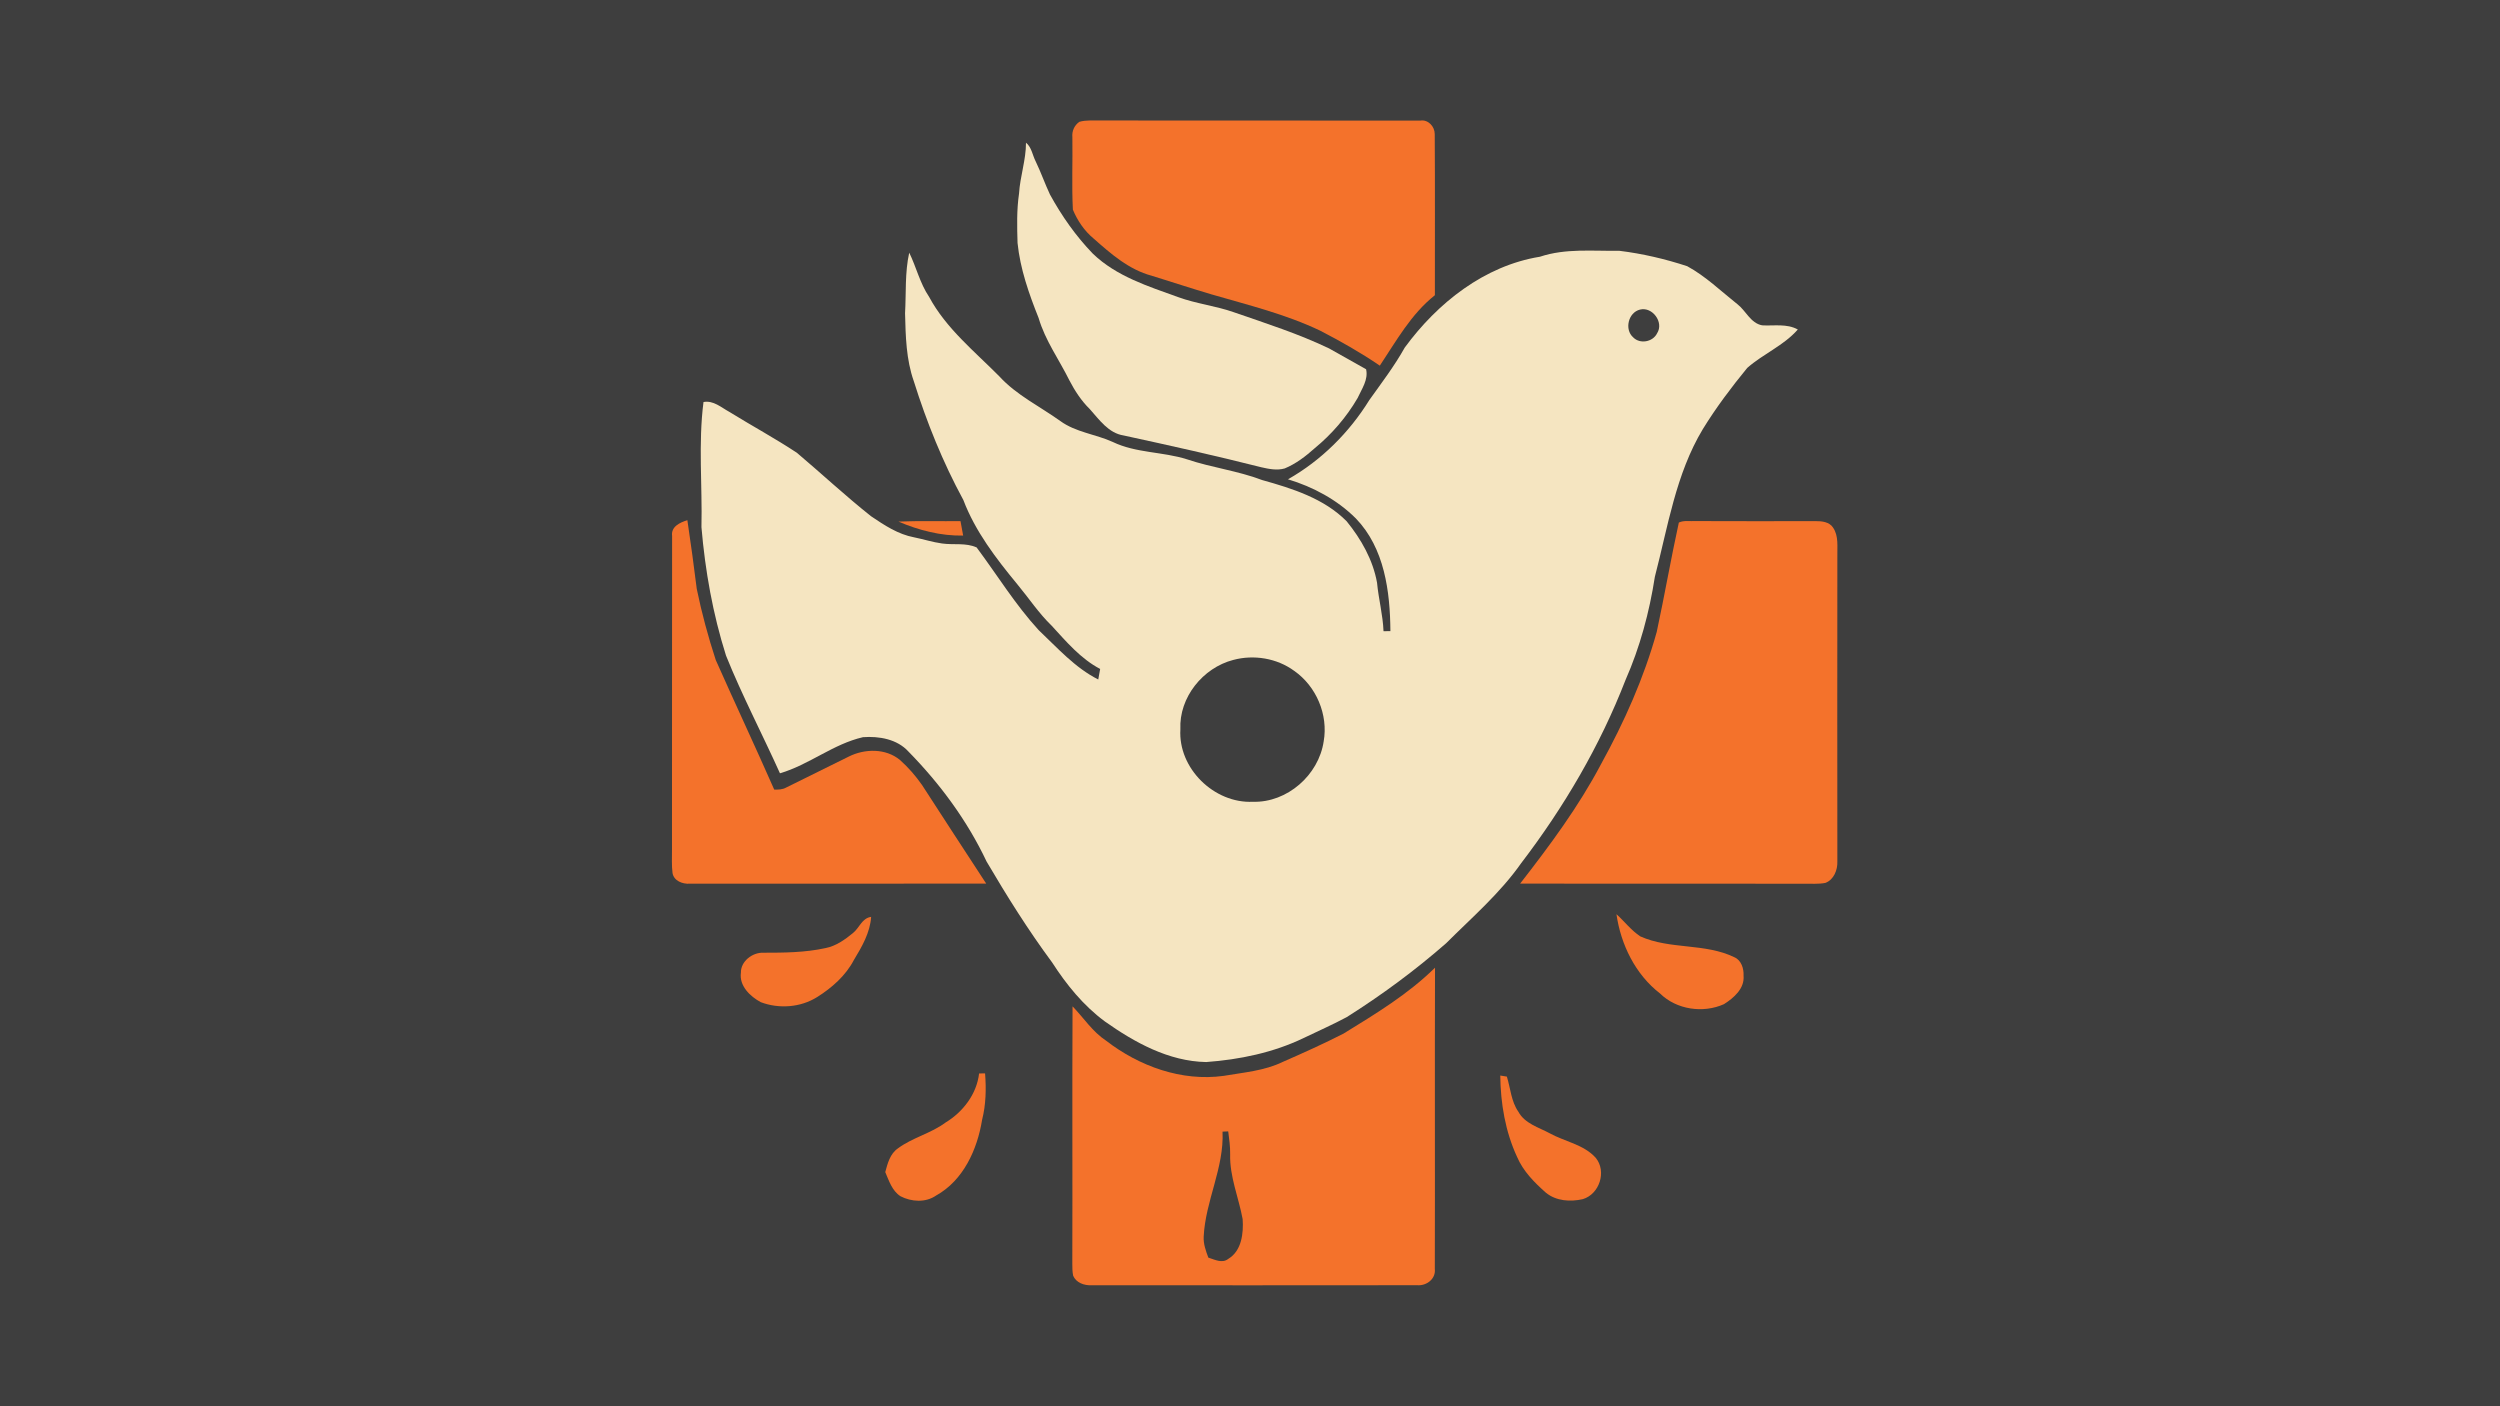 <?xml version="1.0" encoding="UTF-8" standalone="no"?>
<svg
   xmlns:dc="http://purl.org/dc/elements/1.1/"
   xmlns:cc="http://creativecommons.org/ns#"
   xmlns:rdf="http://www.w3.org/1999/02/22-rdf-syntax-ns#"
   xmlns:svg="http://www.w3.org/2000/svg"
   xmlns="http://www.w3.org/2000/svg"
   xmlns:sodipodi="http://sodipodi.sourceforge.net/DTD/sodipodi-0.dtd"
   xmlns:inkscape="http://www.inkscape.org/namespaces/inkscape"
   width="1280"
   height="720"
   viewBox="0 0 1024 576"
   version="1.1"
   id="svg2"
   inkscape:version="0.47 r22583"
   sodipodi:docname="assist_capturer.svg">
  <defs
     id="defs36">
    <inkscape:perspective
       sodipodi:type="inkscape:persp3d"
       inkscape:vp_x="0 : 263.75 : 1"
       inkscape:vp_y="0 : 1000 : 0"
       inkscape:vp_z="527.5 : 263.75 : 1"
       inkscape:persp3d-origin="263.75 : 175.83333 : 1"
       id="perspective40" />
  </defs>
  <sodipodi:namedview
     pagecolor="#ffffff"
     bordercolor="#666666"
     borderopacity="1"
     objecttolerance="10"
     gridtolerance="10"
     guidetolerance="10"
     inkscape:pageopacity="0"
     inkscape:pageshadow="2"
     inkscape:window-width="1280"
     inkscape:window-height="738"
     id="namedview34"
     showgrid="false"
     inkscape:snap-global="true"
     inkscape:snap-page="true"
     inkscape:zoom="0.47584683"
     inkscape:cx="640.00002"
     inkscape:cy="350.58938"
     inkscape:window-x="-8"
     inkscape:window-y="-8"
     inkscape:window-maximized="1"
     inkscape:current-layer="svg2" />
  <path
     d="M 5.5e-6,-32 1024,-32 1024,608 l -1024,0 0,-640 z"
     id="path4"
     style="fill:#3e3e3e" />
  <path
     d="m 442.099,49.903 c 2.809,-0.828 5.799,-0.468 8.681,-0.552 43.643,0.084 87.286,-0.024 130.929,0.048 3.266,-0.552 5.979,2.413 5.955,5.547 0.156,21.996 0.036,43.991 0.06,65.975 -9.749,7.732 -15.776,18.682 -22.548,28.851 -7.792,-5.319 -16.004,-9.965 -24.373,-14.3 -14.215,-6.796 -29.584,-10.53 -44.639,-14.912 -8.176,-2.425 -16.269,-5.091 -24.409,-7.612 -9.353,-2.473 -16.821,-9.041 -23.893,-15.308 -3.746,-3.122 -6.555,-7.288 -8.416,-11.766 -0.504,-9.869 -0.048,-19.786 -0.204,-29.68 -0.252,-2.461 0.804,-4.875 2.858,-6.291 z"
     id="path6"
     style="fill:#f4722b" />
  <path
     d="m 420.248,58.451 c 2.317,1.873 2.641,5.079 3.95,7.624 2.149,4.442 3.77,9.113 5.859,13.579 4.803,8.765 10.602,17.037 17.565,24.241 9.653,9.305 22.68,13.363 34.986,17.817 7.444,2.713 15.416,3.566 22.884,6.219 13.111,4.538 26.366,8.777 38.9,14.78 5.067,2.809 10.097,5.715 15.164,8.536 0.973,4.298 -1.789,8.056 -3.47,11.766 -4.562,7.852 -10.602,14.852 -17.625,20.615 -3.674,3.278 -7.66,6.351 -12.234,8.236 -3.134,0.912 -6.447,0.24 -9.545,-0.468 -18.706,-4.742 -37.544,-8.921 -56.406,-13.027 -6.231,-0.936 -10.001,-6.471 -13.903,-10.818 -3.47,-3.386 -6.123,-7.492 -8.356,-11.766 -4.202,-8.5 -9.905,-16.329 -12.595,-25.525 -3.95,-9.893 -7.552,-20.087 -8.633,-30.748 -0.204,-6.76 -0.372,-13.543 0.612,-20.243 0.42,-7.024 2.869,-13.759 2.845,-20.819 z"
     id="path8"
     style="fill:#f5e5c1" />
  <path
     d="m 630.767,105.156 c 10.506,-3.506 21.647,-2.269 32.525,-2.425 9.425,1.153 18.766,3.338 27.783,6.303 7.552,4.106 13.771,10.181 20.471,15.488 3.59,2.701 5.439,7.852 10.241,8.741 4.899,0.276 10.085,-0.792 14.6,1.705 -5.811,6.628 -14.203,9.977 -20.723,15.74 -6.543,7.984 -12.787,16.281 -18.202,25.093 -11.07,18.406 -14.288,39.981 -19.63,60.452 -2.245,14.516 -6.087,28.815 -12.018,42.274 -10.445,26.942 -25.201,52.083 -42.73,75.015 -8.657,12.354 -20.159,22.236 -30.76,32.825 -12.715,11.13 -26.366,21.191 -40.653,30.22 -5.763,3.098 -11.766,5.727 -17.661,8.573 -12.463,6.003 -26.222,8.849 -39.957,9.857 -15.332,-0.276 -29.319,-8.02 -41.53,-16.653 -8.753,-6.471 -15.704,-15.032 -21.563,-24.133 -9.785,-13.207 -18.514,-27.158 -26.846,-41.326 -7.912,-16.761 -19.054,-31.853 -31.997,-45.048 -4.634,-5.115 -12.042,-6.387 -18.634,-5.907 -12.21,2.797 -22.08,11.31 -34.014,14.792 -7.252,-16.112 -15.488,-31.793 -22.092,-48.205 -5.403,-17.061 -8.549,-34.782 -10.061,-52.6 0.396,-17.073 -1.345,-34.266 0.84,-51.267 4.082,-0.756 7.252,2.233 10.578,4.034 9.161,5.667 18.67,10.806 27.663,16.749 10.181,8.597 19.942,17.721 30.4,26.006 5.415,3.662 11.082,7.42 17.625,8.633 3.83,0.768 7.576,1.993 11.454,2.521 4.718,0.672 9.677,-0.396 14.155,1.621 8.428,11.31 15.848,23.448 25.417,33.87 7.66,7.24 14.852,15.404 24.397,20.219 0.252,-1.441 0.516,-2.894 0.78,-4.322 -7.984,-4.178 -13.855,-11.178 -19.846,-17.697 -5.331,-5.139 -9.401,-11.358 -14.119,-17.025 -8.693,-10.542 -17.193,-21.611 -22.08,-34.494 -8.404,-15.452 -15.008,-31.841 -20.279,-48.614 -3.146,-8.897 -3.362,-18.502 -3.59,-27.843 0.468,-8.272 -0.108,-16.677 1.705,-24.829 2.918,5.931 4.382,12.547 8.128,18.07 6.94,12.943 18.574,22.284 28.743,32.549 7.036,7.72 16.605,12.306 24.997,18.322 6.375,4.646 14.456,5.379 21.491,8.585 9.545,4.598 20.483,3.95 30.448,7.12 10.097,3.41 20.783,4.682 30.76,8.488 12.367,3.458 25.345,7.528 34.614,16.893 5.931,7.3 10.77,15.8 12.439,25.165 0.624,6.652 2.389,13.159 2.653,19.858 0.708,-0.012 2.113,-0.036 2.821,-0.048 -0.132,-16.221 -2.389,-33.99 -14.179,-46.176 -7.648,-7.624 -17.469,-12.895 -27.783,-16.004 13.603,-7.684 25.105,-19.15 33.318,-32.441 5.031,-7.048 10.289,-13.951 14.528,-21.527 13.375,-18.238 32.549,-33.498 55.373,-37.196 z"
     id="path10"
     style="fill:#f5e5c1" />
  <path
     d="m 671.756,126.803 c 5.067,-1.273 9.869,5.235 7,9.689 -1.717,3.578 -6.988,4.562 -9.773,1.717 -3.71,-3.206 -2.077,-10.229 2.773,-11.406 z"
     id="path12"
     style="fill:#3e3e3e" />
  <path
     d="m 275.295,219.54 c -0.516,-3.854 3.242,-5.547 6.255,-6.471 1.381,9.365 2.689,18.742 3.842,28.131 2.017,9.845 4.658,19.57 7.768,29.103 7.876,17.757 16.148,35.347 23.965,53.116 1.657,0.012 3.386,0.012 4.863,-0.828 8.549,-4.238 17.073,-8.488 25.633,-12.679 6.543,-3.29 15.176,-3.47 21.011,1.381 3.41,3.026 6.423,6.507 9.041,10.253 8.753,13.459 17.445,26.954 26.27,40.365 -40.461,0.108 -80.923,0 -121.384,0.048 -2.942,0.228 -6.555,-1.129 -7.096,-4.382 -0.396,-3.17 -0.192,-6.375 -0.216,-9.557 0.06,-42.827 -0.036,-85.653 0.048,-128.48 z"
     id="path14"
     style="fill:#f4722b" />
  <path
     d="m 367.996,213.645 c 8.476,-0.36 16.953,-0.108 25.429,-0.18 0.36,1.969 0.72,3.926 1.081,5.907 -9.185,0.168 -18.106,-2.149 -26.51,-5.727 z"
     id="path16"
     style="fill:#f4722b" />
  <path
     d="m 687.652,214.041 c 2.077,-0.997 4.514,-0.468 6.76,-0.612 16.437,0.096 32.885,0.024 49.322,0.024 2.509,-0.012 5.535,0.3 7.06,2.605 2.413,3.506 1.681,7.936 1.789,11.946 -0.048,41.626 -0.036,83.252 0,124.89 0.12,3.458 -1.453,7.456 -4.899,8.741 -2.882,0.564 -5.847,0.288 -8.753,0.336 -38.756,-0.084 -77.513,0.048 -116.269,-0.06 12.114,-15.584 23.953,-31.505 33.173,-49.01 9.449,-17.157 17.517,-35.179 22.764,-54.076 3.206,-14.876 5.799,-29.92 9.053,-44.784 z"
     id="path18"
     style="fill:#f4722b" />
  <path
     d="m 505.168,270.303 c 8.416,-2.257 17.841,-0.708 24.913,4.466 9.065,6.303 14.023,17.985 12.102,28.887 -2.041,13.795 -14.924,25.153 -28.971,24.757 -15.884,0.756 -30.7,-13.675 -29.728,-29.68 -0.6,-13.063 9.209,-25.201 21.683,-28.431 z"
     id="path20"
     style="fill:#3e3e3e" />
  <path
     d="m 662.103,374.457 c 3.29,2.966 6.027,6.615 9.749,9.077 12.222,5.487 26.462,2.665 38.576,8.56 2.858,1.261 3.866,4.646 3.734,7.54 0.48,5.259 -4.01,9.137 -8.032,11.67 -8.524,3.842 -19.462,2.257 -26.198,-4.394 -10.073,-7.78 -16.052,-20.015 -17.829,-32.453 z"
     id="path22"
     style="fill:#f4722b" />
  <path
     d="m 349.338,382.202 c 2.689,-2.101 3.662,-6.123 7.48,-6.651 -0.432,6.507 -3.782,12.222 -7.072,17.673 -3.35,6.411 -8.981,11.37 -15.044,15.176 -6.784,4.262 -15.632,4.923 -23.088,2.089 -4.346,-2.329 -8.897,-6.676 -8.14,-12.078 -0.084,-4.658 4.682,-8.308 9.125,-8.176 8.5,0 17.109,-0.06 25.465,-1.885 4.31,-0.816 7.948,-3.434 11.274,-6.147 z"
     id="path24"
     style="fill:#f4722b" />
  <path
     d="m 550.336,423.347 c 13.111,-8.068 26.426,-16.124 37.448,-26.978 -0.144,41.134 0.036,82.279 -0.084,123.425 0.456,4.046 -3.398,6.94 -7.18,6.627 -44.483,0.072 -88.967,0.024 -133.45,0.024 -2.966,0.12 -6.255,-0.997 -7.504,-3.902 -0.372,-1.717 -0.324,-3.482 -0.348,-5.199 0.12,-35.058 -0.084,-70.105 0.096,-105.151 4.562,4.718 8.188,10.421 13.759,14.083 13.531,10.445 30.916,16.773 48.133,14.396 8.164,-1.405 16.689,-2.053 24.229,-5.727 8.392,-3.674 16.749,-7.432 24.901,-11.598 z"
     id="path26"
     style="fill:#f4722b" />
  <path
     d="m 401.038,439.688 c 0.612,-0.012 1.837,-0.024 2.449,-0.024 0.492,6.351 0.36,12.775 -1.213,18.982 -1.969,12.162 -7.648,24.829 -18.862,31.048 -4.262,2.978 -10.121,2.605 -14.588,0.276 -3.41,-2.209 -4.706,-6.315 -6.219,-9.881 0.961,-3.578 1.945,-7.492 5.199,-9.725 5.967,-4.43 13.507,-6.099 19.498,-10.578 7.144,-4.31 12.775,-11.682 13.735,-20.099 z"
     id="path28"
     style="fill:#f4722b" />
  <path
     d="m 614.51,440.54 2.701,0.432 c 1.501,4.815 1.741,10.145 4.718,14.396 2.641,4.875 8.308,6.375 12.859,8.837 6.231,3.434 13.891,4.55 18.826,10.037 4.574,5.559 1.537,14.888 -5.307,16.929 -5.103,1.165 -10.89,0.792 -15.092,-2.629 -4.73,-4.178 -9.329,-8.813 -11.838,-14.708 -4.803,-10.361 -6.748,-21.924 -6.868,-33.294 z"
     id="path30"
     style="fill:#f4722b" />
  <path
     d="m 500.75,463.52 2.329,-0.108 c 0.408,3.11 0.84,6.231 0.792,9.377 -0.252,9.137 3.494,17.709 5.115,26.558 0.396,5.763 -0.396,13.003 -5.859,16.269 -2.485,2.005 -5.595,0.312 -8.188,-0.492 -1.033,-2.761 -2.065,-5.607 -1.909,-8.597 0.708,-14.66 8.404,-28.191 7.72,-43.007 z"
     id="path32"
     style="fill:#3e3e3e" />
</svg>
